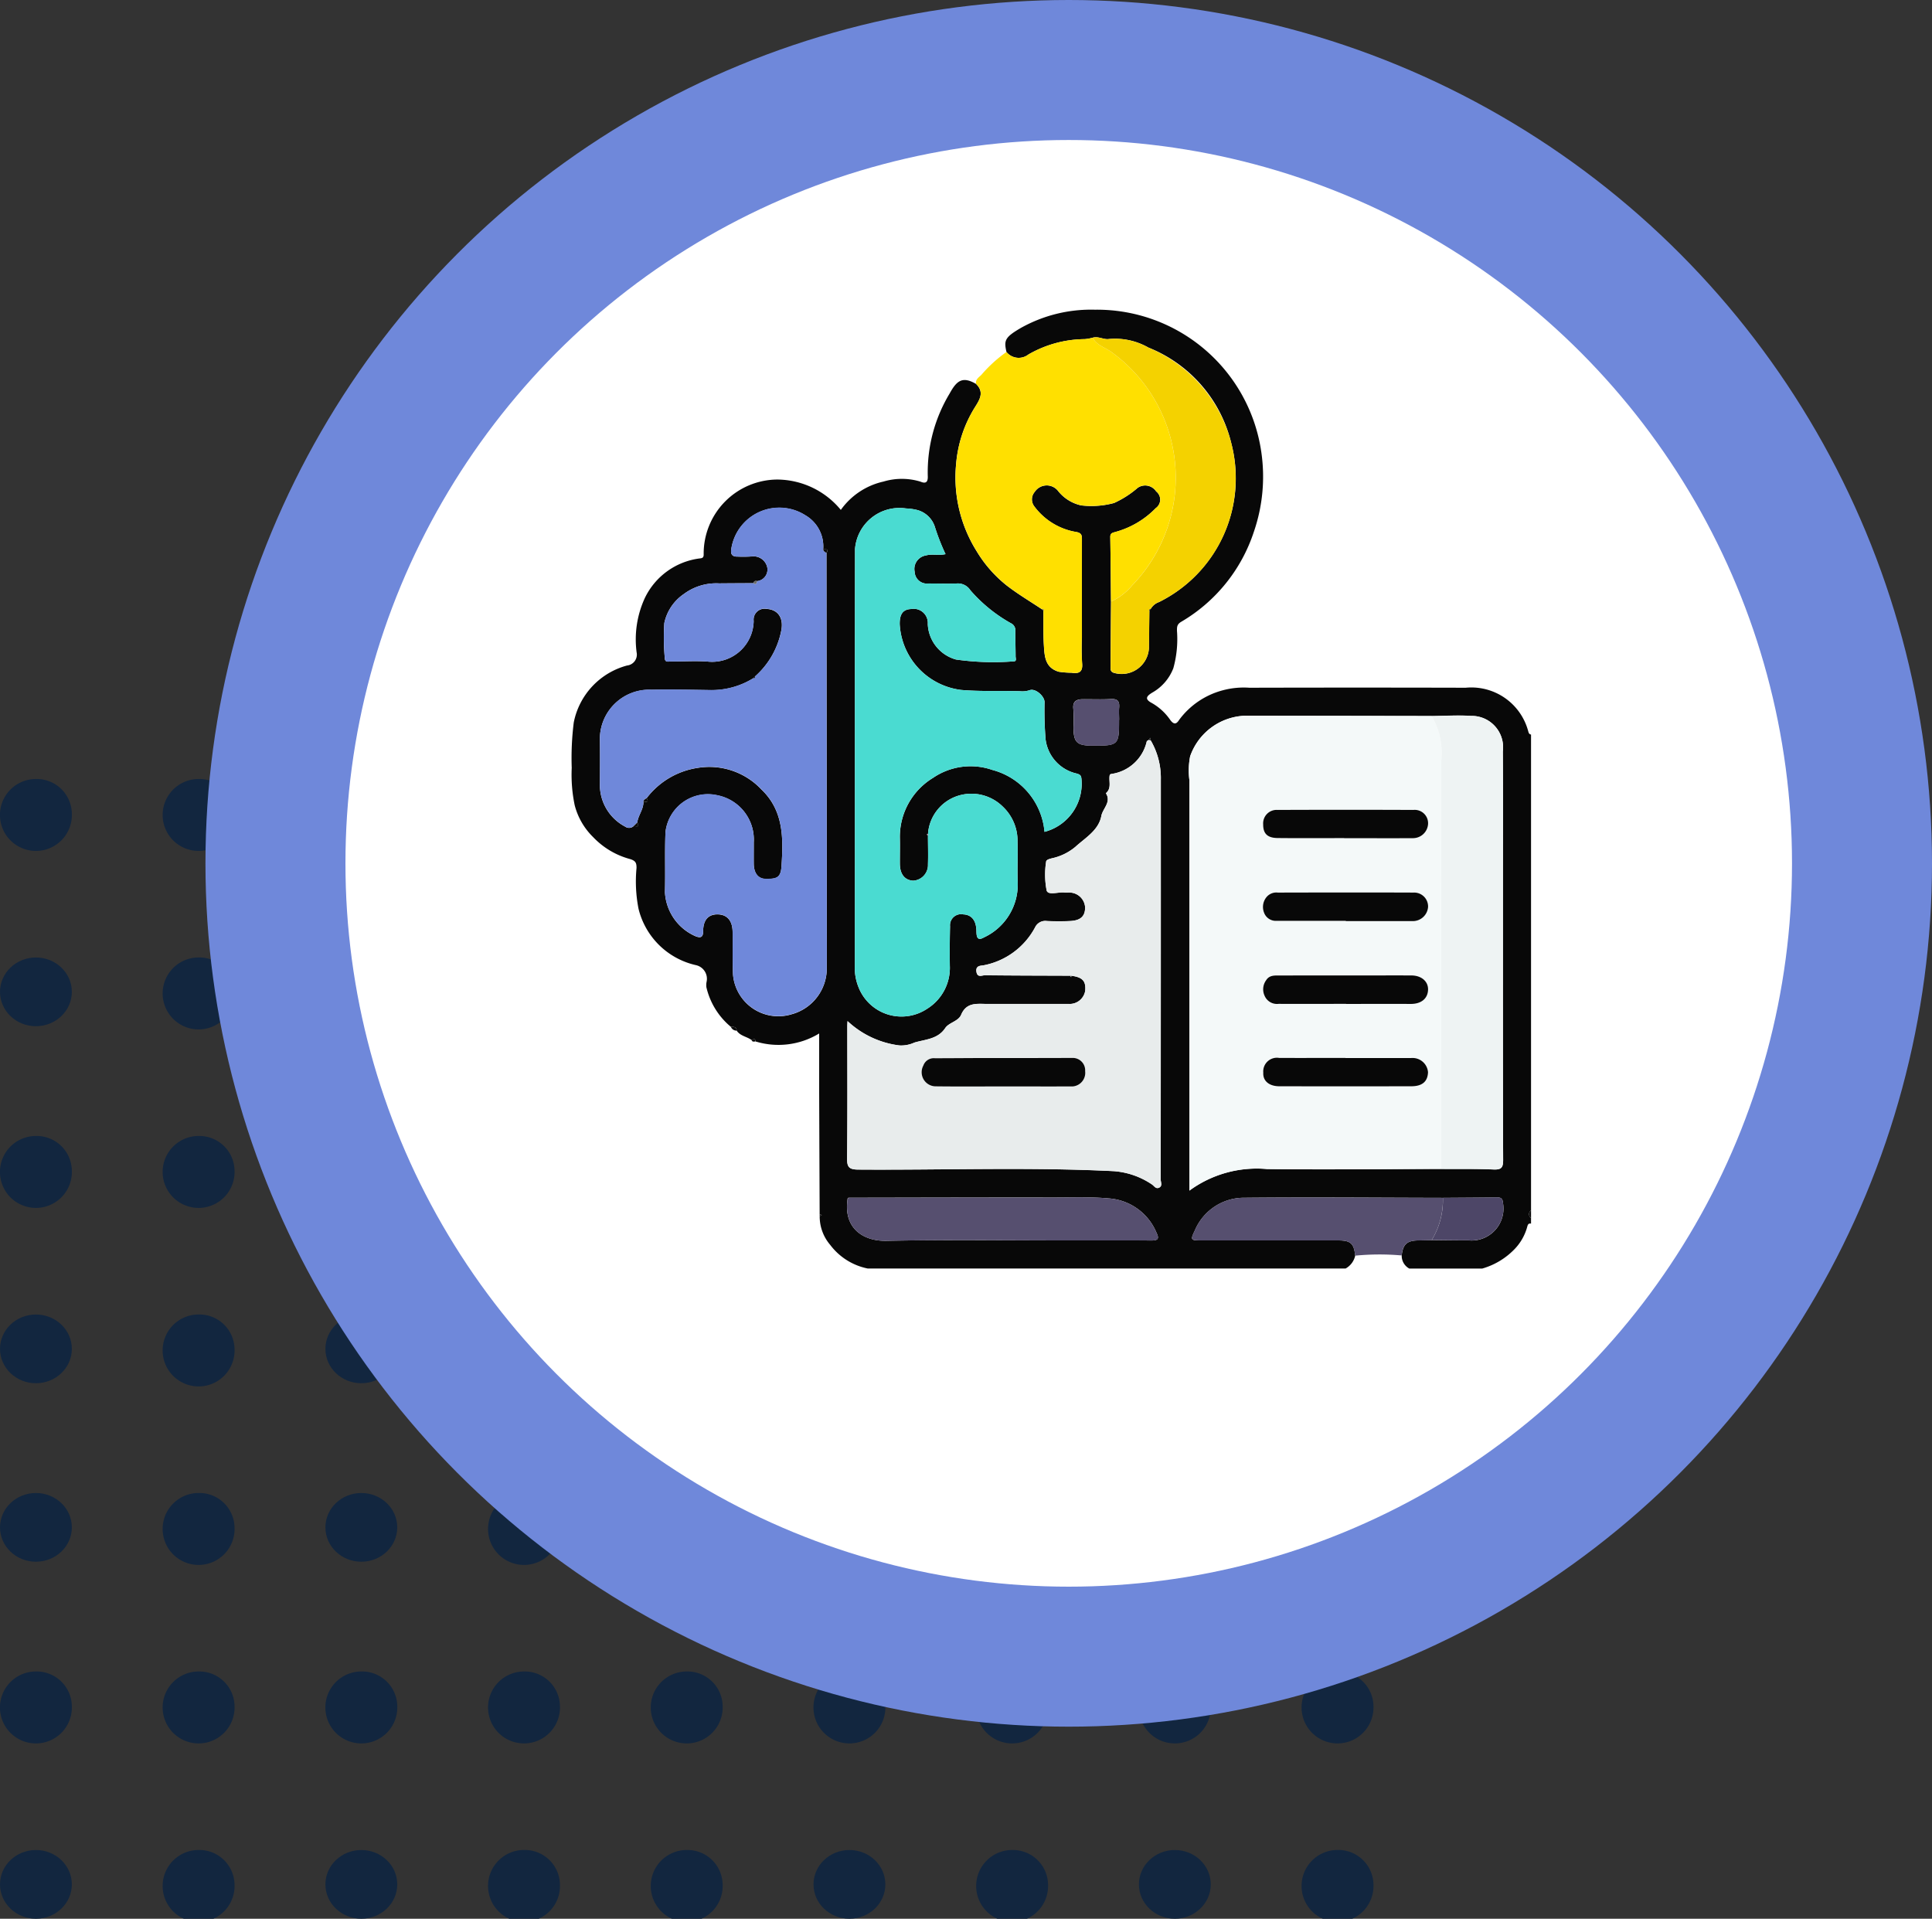 <svg xmlns="http://www.w3.org/2000/svg" xmlns:xlink="http://www.w3.org/1999/xlink" width="136.934" height="135.983" viewBox="0 0 136.934 135.983">
  <rect x="0" y="0" width="136.934" height="135.983" fill="#333333" stroke="none"/>
  <defs>
    <clipPath id="clip-path">
      <rect id="Rectángulo_352576" data-name="Rectángulo 352576" width="68.016" height="67.953" fill="none"/>
    </clipPath>
  </defs>
  <g id="Grupo_1018561" data-name="Grupo 1018561" transform="translate(-263 -595.534)">
    <g id="Grupo_156356" data-name="Grupo 156356" transform="translate(263 650.743)">
      <g id="Grupo_156332" data-name="Grupo 156332" transform="translate(0 0)">
        <path id="Trazado_99257" data-name="Trazado 99257" d="M419.306,105.213a2.549,2.549,0,1,1-2.548-2.434A2.492,2.492,0,0,1,419.306,105.213Z" transform="translate(-414.214 -102.779)" fill="#12263f"/>
        <path id="Trazado_116526" data-name="Trazado 116526" d="M419.306,105.213a2.549,2.549,0,1,1-2.548-2.434A2.492,2.492,0,0,1,419.306,105.213Z" transform="translate(-356.555 -102.779)" fill="#12263f"/>
        <path id="Trazado_99258" data-name="Trazado 99258" d="M427.752,105.213a2.549,2.549,0,1,1-2.545-2.434A2.492,2.492,0,0,1,427.752,105.213Z" transform="translate(-411.129 -102.779)" fill="#12263f"/>
        <path id="Trazado_116527" data-name="Trazado 116527" d="M427.752,105.213a2.549,2.549,0,1,1-2.545-2.434A2.492,2.492,0,0,1,427.752,105.213Z" transform="translate(-353.469 -102.779)" fill="#12263f"/>
        <path id="Trazado_99259" data-name="Trazado 99259" d="M436.2,105.213a2.549,2.549,0,1,1-2.545-2.434A2.492,2.492,0,0,1,436.2,105.213Z" transform="translate(-408.043 -102.779)" fill="#12263f"/>
        <path id="Trazado_116531" data-name="Trazado 116531" d="M436.2,105.213a2.549,2.549,0,1,1-2.545-2.434A2.492,2.492,0,0,1,436.2,105.213Z" transform="translate(-350.384 -102.779)" fill="#12263f"/>
        <path id="Trazado_99260" data-name="Trazado 99260" d="M444.645,105.213a2.549,2.549,0,1,1-2.547-2.434A2.492,2.492,0,0,1,444.645,105.213Z" transform="translate(-404.958 -102.779)" fill="#12263f"/>
        <path id="Trazado_116532" data-name="Trazado 116532" d="M444.645,105.213a2.549,2.549,0,1,1-2.547-2.434A2.492,2.492,0,0,1,444.645,105.213Z" transform="translate(-347.298 -102.779)" fill="#12263f"/>
        <path id="Trazado_99261" data-name="Trazado 99261" d="M453.091,105.213a2.549,2.549,0,1,1-2.545-2.434A2.492,2.492,0,0,1,453.091,105.213Z" transform="translate(-401.872 -102.779)" fill="#12263f"/>
      </g>
      <g id="Grupo_156331" data-name="Grupo 156331" transform="translate(0 12.649)">
        <ellipse id="Elipse_3975" data-name="Elipse 3975" cx="2.546" cy="2.435" rx="2.546" ry="2.435" transform="translate(0 0.001)" fill="#12263f"/>
        <ellipse id="Elipse_4742" data-name="Elipse 4742" cx="2.546" cy="2.435" rx="2.546" ry="2.435" transform="translate(57.659 0.001)" fill="#12263f"/>
        <path id="Trazado_99268" data-name="Trazado 99268" d="M427.752,112.721a2.549,2.549,0,1,1-2.545-2.434A2.493,2.493,0,0,1,427.752,112.721Z" transform="translate(-411.129 -110.287)" fill="#12263f"/>
        <path id="Trazado_116528" data-name="Trazado 116528" d="M427.752,112.721a2.549,2.549,0,1,1-2.545-2.434A2.493,2.493,0,0,1,427.752,112.721Z" transform="translate(-353.469 -110.287)" fill="#12263f"/>
        <ellipse id="Elipse_3976" data-name="Elipse 3976" cx="2.546" cy="2.435" rx="2.546" ry="2.435" transform="translate(23.064 0.001)" fill="#12263f"/>
        <ellipse id="Elipse_4743" data-name="Elipse 4743" cx="2.546" cy="2.435" rx="2.546" ry="2.435" transform="translate(80.723 0.001)" fill="#12263f"/>
        <path id="Trazado_99269" data-name="Trazado 99269" d="M444.645,112.721a2.549,2.549,0,1,1-2.547-2.434A2.494,2.494,0,0,1,444.645,112.721Z" transform="translate(-404.958 -110.287)" fill="#12263f"/>
        <path id="Trazado_116533" data-name="Trazado 116533" d="M444.645,112.721a2.549,2.549,0,1,1-2.547-2.434A2.494,2.494,0,0,1,444.645,112.721Z" transform="translate(-347.298 -110.287)" fill="#12263f"/>
        <path id="Trazado_99270" data-name="Trazado 99270" d="M453.091,112.721a2.549,2.549,0,1,1-2.545-2.434A2.493,2.493,0,0,1,453.091,112.721Z" transform="translate(-401.872 -110.287)" fill="#12263f"/>
      </g>
      <g id="Grupo_156330" data-name="Grupo 156330" transform="translate(0 25.3)">
        <path id="Trazado_99274" data-name="Trazado 99274" d="M419.306,120.23a2.549,2.549,0,1,1-2.548-2.436A2.494,2.494,0,0,1,419.306,120.23Z" transform="translate(-414.214 -117.794)" fill="#12263f"/>
        <path id="Trazado_116529" data-name="Trazado 116529" d="M419.306,120.23a2.549,2.549,0,1,1-2.548-2.436A2.494,2.494,0,0,1,419.306,120.23Z" transform="translate(-356.555 -117.794)" fill="#12263f"/>
        <path id="Trazado_99275" data-name="Trazado 99275" d="M427.752,120.23a2.549,2.549,0,1,1-2.545-2.436A2.493,2.493,0,0,1,427.752,120.23Z" transform="translate(-411.129 -117.794)" fill="#12263f"/>
        <path id="Trazado_116530" data-name="Trazado 116530" d="M427.752,120.23a2.549,2.549,0,1,1-2.545-2.436A2.493,2.493,0,0,1,427.752,120.23Z" transform="translate(-353.469 -117.794)" fill="#12263f"/>
        <path id="Trazado_99276" data-name="Trazado 99276" d="M436.2,120.23a2.549,2.549,0,1,1-2.545-2.436A2.493,2.493,0,0,1,436.2,120.23Z" transform="translate(-408.043 -117.794)" fill="#12263f"/>
        <path id="Trazado_116534" data-name="Trazado 116534" d="M436.2,120.23a2.549,2.549,0,1,1-2.545-2.436A2.493,2.493,0,0,1,436.2,120.23Z" transform="translate(-350.384 -117.794)" fill="#12263f"/>
        <path id="Trazado_99277" data-name="Trazado 99277" d="M444.645,120.23a2.549,2.549,0,1,1-2.547-2.436A2.494,2.494,0,0,1,444.645,120.23Z" transform="translate(-404.958 -117.794)" fill="#12263f"/>
        <path id="Trazado_116535" data-name="Trazado 116535" d="M444.645,120.23a2.549,2.549,0,1,1-2.547-2.436A2.494,2.494,0,0,1,444.645,120.23Z" transform="translate(-347.298 -117.794)" fill="#12263f"/>
        <path id="Trazado_99278" data-name="Trazado 99278" d="M453.091,120.23a2.549,2.549,0,1,1-2.545-2.436A2.493,2.493,0,0,1,453.091,120.23Z" transform="translate(-401.872 -117.794)" fill="#12263f"/>
      </g>
      <g id="Grupo_156327" data-name="Grupo 156327" transform="translate(0 63.252)">
        <path id="Trazado_116550" data-name="Trazado 116550" d="M419.306,120.23a2.549,2.549,0,1,1-2.548-2.436A2.494,2.494,0,0,1,419.306,120.23Z" transform="translate(-414.214 -117.794)" fill="#12263f"/>
        <path id="Trazado_116551" data-name="Trazado 116551" d="M419.306,120.23a2.549,2.549,0,1,1-2.548-2.436A2.494,2.494,0,0,1,419.306,120.23Z" transform="translate(-356.555 -117.794)" fill="#12263f"/>
        <path id="Trazado_116552" data-name="Trazado 116552" d="M427.752,120.23a2.549,2.549,0,1,1-2.545-2.436A2.493,2.493,0,0,1,427.752,120.23Z" transform="translate(-411.129 -117.794)" fill="#12263f"/>
        <path id="Trazado_116553" data-name="Trazado 116553" d="M427.752,120.23a2.549,2.549,0,1,1-2.545-2.436A2.493,2.493,0,0,1,427.752,120.23Z" transform="translate(-353.469 -117.794)" fill="#12263f"/>
        <path id="Trazado_116554" data-name="Trazado 116554" d="M436.2,120.23a2.549,2.549,0,1,1-2.545-2.436A2.493,2.493,0,0,1,436.2,120.23Z" transform="translate(-408.043 -117.794)" fill="#12263f"/>
        <path id="Trazado_116555" data-name="Trazado 116555" d="M436.2,120.23a2.549,2.549,0,1,1-2.545-2.436A2.493,2.493,0,0,1,436.2,120.23Z" transform="translate(-350.384 -117.794)" fill="#12263f"/>
        <path id="Trazado_116556" data-name="Trazado 116556" d="M444.645,120.23a2.549,2.549,0,1,1-2.547-2.436A2.494,2.494,0,0,1,444.645,120.23Z" transform="translate(-404.958 -117.794)" fill="#12263f"/>
        <path id="Trazado_116557" data-name="Trazado 116557" d="M444.645,120.23a2.549,2.549,0,1,1-2.547-2.436A2.494,2.494,0,0,1,444.645,120.23Z" transform="translate(-347.298 -117.794)" fill="#12263f"/>
        <path id="Trazado_116558" data-name="Trazado 116558" d="M453.091,120.23a2.549,2.549,0,1,1-2.545-2.436A2.493,2.493,0,0,1,453.091,120.23Z" transform="translate(-401.872 -117.794)" fill="#12263f"/>
      </g>
      <g id="Grupo_156329" data-name="Grupo 156329" transform="translate(0 37.951)">
        <ellipse id="Elipse_3980" data-name="Elipse 3980" cx="2.546" cy="2.435" rx="2.546" ry="2.435" transform="translate(0 0.002)" fill="#12263f"/>
        <ellipse id="Elipse_4744" data-name="Elipse 4744" cx="2.546" cy="2.435" rx="2.546" ry="2.435" transform="translate(57.659 0.002)" fill="#12263f"/>
        <path id="Trazado_99285" data-name="Trazado 99285" d="M427.752,127.738a2.549,2.549,0,1,1-2.545-2.436A2.491,2.491,0,0,1,427.752,127.738Z" transform="translate(-411.129 -125.302)" fill="#12263f"/>
        <path id="Trazado_116536" data-name="Trazado 116536" d="M427.752,127.738a2.549,2.549,0,1,1-2.545-2.436A2.491,2.491,0,0,1,427.752,127.738Z" transform="translate(-353.469 -125.302)" fill="#12263f"/>
        <ellipse id="Elipse_3981" data-name="Elipse 3981" cx="2.546" cy="2.435" rx="2.546" ry="2.435" transform="translate(23.064 0.002)" fill="#12263f"/>
        <ellipse id="Elipse_4745" data-name="Elipse 4745" cx="2.546" cy="2.435" rx="2.546" ry="2.435" transform="translate(80.723 0.002)" fill="#12263f"/>
        <path id="Trazado_99286" data-name="Trazado 99286" d="M444.645,127.738A2.549,2.549,0,1,1,442.1,125.3,2.492,2.492,0,0,1,444.645,127.738Z" transform="translate(-404.958 -125.302)" fill="#12263f"/>
        <path id="Trazado_116537" data-name="Trazado 116537" d="M444.645,127.738A2.549,2.549,0,1,1,442.1,125.3,2.492,2.492,0,0,1,444.645,127.738Z" transform="translate(-347.298 -125.302)" fill="#12263f"/>
        <path id="Trazado_99287" data-name="Trazado 99287" d="M453.091,127.738a2.549,2.549,0,1,1-2.545-2.436A2.491,2.491,0,0,1,453.091,127.738Z" transform="translate(-401.872 -125.302)" fill="#12263f"/>
      </g>
      <g id="Grupo_156326" data-name="Grupo 156326" transform="translate(0 75.904)">
        <ellipse id="Elipse_4754" data-name="Elipse 4754" cx="2.546" cy="2.435" rx="2.546" ry="2.435" transform="translate(0 0.001)" fill="#12263f"/>
        <ellipse id="Elipse_4750" data-name="Elipse 4750" cx="2.546" cy="2.435" rx="2.546" ry="2.435" transform="translate(57.659 0.001)" fill="#12263f"/>
        <path id="Trazado_116548" data-name="Trazado 116548" d="M427.752,127.738a2.549,2.549,0,1,1-2.545-2.436A2.491,2.491,0,0,1,427.752,127.738Z" transform="translate(-411.129 -125.302)" fill="#12263f"/>
        <path id="Trazado_116542" data-name="Trazado 116542" d="M427.752,127.738a2.549,2.549,0,1,1-2.545-2.436A2.491,2.491,0,0,1,427.752,127.738Z" transform="translate(-353.469 -125.302)" fill="#12263f"/>
        <ellipse id="Elipse_4751" data-name="Elipse 4751" cx="2.546" cy="2.435" rx="2.546" ry="2.435" transform="translate(23.064 0.001)" fill="#12263f"/>
        <ellipse id="Elipse_4752" data-name="Elipse 4752" cx="2.546" cy="2.435" rx="2.546" ry="2.435" transform="translate(80.723 0.001)" fill="#12263f"/>
        <path id="Trazado_116543" data-name="Trazado 116543" d="M444.645,127.738A2.549,2.549,0,1,1,442.1,125.3,2.492,2.492,0,0,1,444.645,127.738Z" transform="translate(-404.958 -125.302)" fill="#12263f"/>
        <path id="Trazado_116544" data-name="Trazado 116544" d="M444.645,127.738A2.549,2.549,0,1,1,442.1,125.3,2.492,2.492,0,0,1,444.645,127.738Z" transform="translate(-347.298 -125.302)" fill="#12263f"/>
        <path id="Trazado_116545" data-name="Trazado 116545" d="M453.091,127.738a2.549,2.549,0,1,1-2.545-2.436A2.491,2.491,0,0,1,453.091,127.738Z" transform="translate(-401.872 -125.302)" fill="#12263f"/>
      </g>
      <g id="Grupo_156328" data-name="Grupo 156328" transform="translate(0 50.602)">
        <ellipse id="Elipse_3985" data-name="Elipse 3985" cx="2.546" cy="2.435" rx="2.546" ry="2.435" transform="translate(0 0.001)" fill="#12263f"/>
        <ellipse id="Elipse_4746" data-name="Elipse 4746" cx="2.546" cy="2.435" rx="2.546" ry="2.435" transform="translate(57.659 0.001)" fill="#12263f"/>
        <path id="Trazado_99291" data-name="Trazado 99291" d="M427.752,135.246a2.549,2.549,0,1,1-2.545-2.436A2.491,2.491,0,0,1,427.752,135.246Z" transform="translate(-411.129 -132.81)" fill="#12263f"/>
        <path id="Trazado_116538" data-name="Trazado 116538" d="M427.752,135.246a2.549,2.549,0,1,1-2.545-2.436A2.491,2.491,0,0,1,427.752,135.246Z" transform="translate(-353.469 -132.81)" fill="#12263f"/>
        <ellipse id="Elipse_3986" data-name="Elipse 3986" cx="2.546" cy="2.435" rx="2.546" ry="2.435" transform="translate(23.064 0.001)" fill="#12263f"/>
        <ellipse id="Elipse_4747" data-name="Elipse 4747" cx="2.546" cy="2.435" rx="2.546" ry="2.435" transform="translate(80.723 0.001)" fill="#12263f"/>
        <path id="Trazado_99292" data-name="Trazado 99292" d="M444.645,135.246a2.549,2.549,0,1,1-2.547-2.436A2.492,2.492,0,0,1,444.645,135.246Z" transform="translate(-404.958 -132.81)" fill="#12263f"/>
        <path id="Trazado_116539" data-name="Trazado 116539" d="M444.645,135.246a2.549,2.549,0,1,1-2.547-2.436A2.492,2.492,0,0,1,444.645,135.246Z" transform="translate(-347.298 -132.81)" fill="#12263f"/>
        <path id="Trazado_99293" data-name="Trazado 99293" d="M453.091,135.246a2.549,2.549,0,1,1-2.545-2.436A2.491,2.491,0,0,1,453.091,135.246Z" transform="translate(-401.872 -132.81)" fill="#12263f"/>
      </g>
    </g>
    <g id="Grupo_1015138" data-name="Grupo 1015138" transform="translate(277.562 595.534)">
      <circle id="Elipse_8447" data-name="Elipse 8447" cx="61.186" cy="61.186" r="61.186" transform="translate(0 0)" fill="#6f88da"/>
      <circle id="Elipse_8448" data-name="Elipse 8448" cx="51.264" cy="51.264" r="51.264" transform="translate(9.922 9.922)" fill="#fff"/>
      <g id="Grupo_1018567" data-name="Grupo 1018567" transform="translate(25.938 21.949)">
        <g id="Grupo_1018566" data-name="Grupo 1018566" clip-path="url(#clip-path)">
          <path id="Trazado_732029" data-name="Trazado 732029" d="M12.767,51.757c-.337-.244-.8-.281-1.054-.663-.011-.281-.21-.272-.408-.266a5.155,5.155,0,0,1-1.738-2.809,1.156,1.156,0,0,1,.018-.406.991.991,0,0,0-.756-1.16,5.409,5.409,0,0,1-4.071-3.989,10.044,10.044,0,0,1-.143-2.9c0-.342-.053-.5-.44-.625A5.612,5.612,0,0,1,1.542,37.38,4.856,4.856,0,0,1,.233,35.121a10.573,10.573,0,0,1-.211-2.652,20.16,20.16,0,0,1,.144-3.214,5.226,5.226,0,0,1,3.776-4.038.776.776,0,0,0,.68-.928,7.017,7.017,0,0,1,.575-3.84,5.009,5.009,0,0,1,3.888-2.82c.179-.02.29-.041.289-.282a5.251,5.251,0,0,1,5.221-5.31,5.883,5.883,0,0,1,4.5,2.152,5.065,5.065,0,0,1,3.024-2.009,4.522,4.522,0,0,1,2.623.006c.439.19.534-.039.515-.414a10.814,10.814,0,0,1,1.551-5.834c.485-.878.884-1.253,1.866-.68.624.6.239,1.153-.092,1.683a8.991,8.991,0,0,0-1.318,4.007,9.845,9.845,0,0,0,1.451,6.161,9.031,9.031,0,0,0,2.145,2.445c.795.613,1.666,1.128,2.5,1.686l.089.1c.009.819-.015,1.639.036,2.455.048.773.084,1.577,1.055,1.865a6.306,6.306,0,0,0,.908.071c.555.088.811-.074.745-.7a17.237,17.237,0,0,1-.013-1.791q0-3.452,0-6.9c0-.322.015-.523-.454-.592a4.644,4.644,0,0,1-2.915-1.8.81.81,0,0,1,.022-1.029,1.022,1.022,0,0,1,1.684-.04,2.885,2.885,0,0,0,1.613.992,6.142,6.142,0,0,0,2.331-.17,6.938,6.938,0,0,0,1.676-1.076.931.931,0,0,1,1.306.255.737.737,0,0,1-.032,1.189,6.3,6.3,0,0,1-2.867,1.691c-.218.063-.355.085-.351.356.024,1.525.035,3.051.05,4.576q-.018,2.311-.034,4.623c0,.171-.01.34.221.417a1.933,1.933,0,0,0,2.5-1.74q.018-1.321.031-2.643l.095-.14a1.1,1.1,0,0,1,.587-.485A9.794,9.794,0,0,0,46.778,9.5a9.735,9.735,0,0,0-5.884-6.818A4.783,4.783,0,0,0,38.1,2.076c-.372.063-.758-.215-1.16-.09a3.02,3.02,0,0,1-.563.1,8.123,8.123,0,0,0-3.987,1.089A1.12,1.12,0,0,1,30.835,3c-.184-.829-.131-1.039,1.049-1.724A10.18,10.18,0,0,1,37.1,0a11.772,11.772,0,0,1,11.8,10.106,12.011,12.011,0,0,1-.527,5.624,11.575,11.575,0,0,1-5.153,6.389c-.31.183-.3.381-.3.636a7.735,7.735,0,0,1-.257,2.652,3.375,3.375,0,0,1-1.5,1.734c-.415.253-.545.461-.024.734a3.945,3.945,0,0,1,1.3,1.194c.291.4.47.259.63.009a5.627,5.627,0,0,1,3.1-2.105,5.725,5.725,0,0,1,1.88-.181q7.668-.019,15.336,0A4.171,4.171,0,0,1,67.8,29.818c.032.091.041.273.215.291V63.837a.321.321,0,0,0,0,.531v.4c-.192-.024-.228.064-.276.25a3.645,3.645,0,0,1-.9,1.569,5.147,5.147,0,0,1-2.279,1.368H59.385a1.023,1.023,0,0,1-.536-.926c.083-.781.372-1.052,1.133-1.066.332-.006.663-.015.994-.023.881.008,1.762.022,2.642.022a2.263,2.263,0,0,0,2.413-2.628c-.022-.311-.12-.426-.43-.422-1.277.019-2.554.023-3.831.033-4.687-.009-9.375-.053-14.061-.006a3.777,3.777,0,0,0-3.514,2.3c-.332.688-.312.725.44.725q4.875,0,9.751,0c.846,0,1.085.23,1.167,1.079a1.386,1.386,0,0,1-.683.911H21.009a4.417,4.417,0,0,1-2.668-1.677,3.094,3.094,0,0,1-.744-2.04l.149-.069-.152-.065q-.018-4.341-.034-8.682c0-1.344,0-2.687,0-4.126a5.544,5.544,0,0,1-4.516.564c-.012-.254-.157-.142-.276-.1m6.912,11.179c-.075-.008-.108.029-.108.1-.3,2.059,1.1,2.986,2.763,2.952,4.245-.087,8.493-.029,12.739-.029,2.013,0,4.025-.008,6.038.006.436,0,.57-.107.364-.53A3.954,3.954,0,0,0,38.1,62.986c-1.344-.123-2.686-.063-4.028-.066-4.8-.007-9.6.009-14.4.016m5.6-25.761-.1.018.1.062c0,.686.023,1.372,0,2.057a1.11,1.11,0,0,1-1.049,1.154c-.59-.03-.934-.455-.942-1.184-.007-.6.012-1.195,0-1.792a4.89,4.89,0,0,1,2.352-4.311,4.714,4.714,0,0,1,4.2-.562,4.988,4.988,0,0,1,3.7,4.389,3.524,3.524,0,0,0,2.622-3.718c-.023-.244-.048-.327-.336-.413a2.845,2.845,0,0,1-2.21-2.43,25.285,25.285,0,0,1-.073-2.648c-.019-.433-.658-.983-1.057-.83a1.683,1.683,0,0,1-.7.071c-1.383-.04-2.762.028-4.151-.089A4.97,4.97,0,0,1,23.269,22.3c-.014-.742.243-1.065.813-1.085a1,1,0,0,1,1.176,1.057,2.725,2.725,0,0,0,2,2.521,18.7,18.7,0,0,0,4.074.131c.252.009.152-.219.151-.354,0-.6-.021-1.193-.021-1.79a.543.543,0,0,0-.311-.558,10.729,10.729,0,0,1-2.876-2.338,1.051,1.051,0,0,0-.976-.479c-.663.023-1.327,0-1.991,0a.866.866,0,0,1-.98-.829.972.972,0,0,1,.788-1.158c.455-.128.917.018,1.4-.094a15.583,15.583,0,0,1-.753-1.925,1.8,1.8,0,0,0-1.221-1.194,3.876,3.876,0,0,0-.831-.12A3.16,3.16,0,0,0,20.1,16.964c-.021,9.844,0,19.688-.014,29.532a3.693,3.693,0,0,0,.263,1.521,3.273,3.273,0,0,0,4.863,1.528,3.414,3.414,0,0,0,1.608-3.057c-.009-.929-.007-1.858.016-2.787a.785.785,0,0,1,.929-.847c.589.024.922.42.939,1.156.008.357.019.774.529.481a4.14,4.14,0,0,0,2.4-3.927c-.037-.95.019-1.9-.014-2.853a3.333,3.333,0,0,0-1.051-2.5,3.164,3.164,0,0,0-3.086-.785,3.055,3.055,0,0,0-2.21,2.751M12.915,19.384c-.817,0-1.634.006-2.45.013a3.836,3.836,0,0,0-2.5.755,3.321,3.321,0,0,0-1.382,2.062,15.947,15.947,0,0,0,.035,2.479c.008.329.26.236.435.237.906.008,1.818-.063,2.717.018a2.943,2.943,0,0,0,3.146-2.889.774.774,0,0,1,.911-.852c.824.045,1.22.649,1.047,1.531a5.821,5.821,0,0,1-1.864,3.258l-.107.118a5.612,5.612,0,0,1-3.052.847c-1.393-.02-2.786-.048-4.178-.024A3.5,3.5,0,0,0,2.019,30.57c.014.995.007,1.99,0,2.985a3.338,3.338,0,0,0,1.792,3.082.477.477,0,0,0,.585-.026c.126-.051.491.143.27-.264.064-.51.446-.926.437-1.458.145-.031.436.061.227-.269a5.588,5.588,0,0,1,3.636-2.149A5.066,5.066,0,0,1,13.463,34c1.6,1.523,1.555,3.493,1.428,5.44-.053.814-.323.912-1.136.9-.52-.01-.821-.409-.831-1.06-.008-.509,0-1.018,0-1.526a3.2,3.2,0,0,0-2.568-3.334,3.024,3.024,0,0,0-3.688,2.611c-.058,1.413,0,2.831-.04,4.245a3.61,3.61,0,0,0,2.192,3.139c.337.123.515.071.518-.367,0-.815.384-1.208,1.05-1.19s1.029.463,1.037,1.242c.011,1-.014,1.992.026,2.986a3.223,3.223,0,0,0,4.136,2.856,3.373,3.373,0,0,0,2.512-3.37c.013-1.15,0-2.3,0-3.451q-.011-12.94-.022-25.879c.214-.338-.088-.236-.231-.27a2.55,2.55,0,0,0-1.267-2.4A3.441,3.441,0,0,0,11.341,16.9c-.071.365-.009.614.44.6a9.815,9.815,0,0,0,.994-.01.993.993,0,0,1,1.1.746.822.822,0,0,1-.7,1c-.131-.025-.248-.025-.257.153M35.417,47.2c.805.1,1.06.373,1,1.067a1.114,1.114,0,0,1-1.164.932c-1.925,0-3.851,0-5.776,0-.726,0-1.472-.138-1.855.77-.2.472-.863.544-1.128.943-.533.8-1.443.8-2.189,1.029a2.234,2.234,0,0,1-1.057.2,6.559,6.559,0,0,1-3.677-1.726c-.008.171-.015.251-.015.33,0,3.12.018,6.241-.016,9.361-.007.638.111.829.8.833,6.032.042,12.067-.187,18.1.112a5.541,5.541,0,0,1,2.7.937c.161.1.268.334.494.242.282-.115.135-.387.135-.581q.012-14.175.008-28.349a5.282,5.282,0,0,0-.72-2.78l-.04-.184-.088.146c-.052.039-.135.067-.153.117a3,3,0,0,1-2.5,2.3c-.117.016-.13.09-.138.181-.037.405.138.857-.258,1.184.408.628-.221,1.077-.322,1.613-.191,1.016-1.132,1.544-1.845,2.193a3.841,3.841,0,0,1-1.657.806c-.161.042-.405.1-.412.247a5.881,5.881,0,0,0,.038,2.037c.119.366.836.085,1.28.142.109.014.221,0,.332,0a1.121,1.121,0,0,1,1.115,1.047c.007.623-.309.935-1.051.973-.552.028-1.106.024-1.658,0a.8.8,0,0,0-.838.45,5.251,5.251,0,0,1-3.658,2.691c-.166.031-.562,0-.5.438.063.465.4.261.61.264,2.034.024,4.069.025,6.1.033-.02.036-.075.079.017.095l-.017-.1m25.56-18.4q-6.636-.011-13.272-.019a4.288,4.288,0,0,0-3.849,2.876,5.27,5.27,0,0,0-.053,1.675q0,14.136,0,28.272v.83A8.083,8.083,0,0,1,49.3,60.9c4.114.048,8.228,0,12.342-.007,1.239.008,2.479-.015,3.715.038.555.024.683-.128.681-.68-.022-6.417-.014-12.835-.014-19.253,0-3.231.018-6.462-.008-9.693a2.226,2.226,0,0,0-2.253-2.519c-.924-.061-1.857,0-2.786.01m-22.157.274c0-.287-.021-.575,0-.859.04-.439-.09-.646-.577-.618-.659.037-1.322.009-1.983.012-.461,0-.75.144-.685.7a11.05,11.05,0,0,1,.01,1.255c0,1.112.231,1.335,1.363,1.336,1.831,0,1.867-.033,1.867-1.826" transform="translate(0 0)" fill="#080808"/>
          <path id="Trazado_732030" data-name="Trazado 732030" d="M510.11,480.161a.321.321,0,0,1,0-.531Z" transform="translate(-442.094 -415.793)" fill="#0a0a0a"/>
          <path id="Trazado_732031" data-name="Trazado 732031" d="M208.145,15.936a1.12,1.12,0,0,0,1.557.176,8.122,8.122,0,0,1,3.987-1.089,3.031,3.031,0,0,0,.563-.1c.287.544.887.688,1.336,1.018a10.978,10.978,0,0,1,1.466,16.531,4.241,4.241,0,0,1-1.5,1.148c-.015-1.525-.025-3.051-.05-4.576,0-.271.133-.293.351-.356A6.293,6.293,0,0,0,218.726,27a.737.737,0,0,0,.032-1.189.931.931,0,0,0-1.306-.255,6.934,6.934,0,0,1-1.676,1.076,6.145,6.145,0,0,1-2.331.17,2.884,2.884,0,0,1-1.613-.991,1.022,1.022,0,0,0-1.684.04.81.81,0,0,0-.022,1.029,4.644,4.644,0,0,0,2.915,1.8c.469.07.454.27.454.592q-.005,3.452,0,6.9a17.232,17.232,0,0,0,.013,1.791c.066.626-.19.787-.745.7a6.325,6.325,0,0,1-.908-.071c-.971-.288-1.007-1.092-1.055-1.865-.05-.816-.027-1.636-.036-2.455.036-.092,0-.115-.089-.1-.837-.558-1.708-1.073-2.5-1.686a9.03,9.03,0,0,1-2.145-2.445,9.844,9.844,0,0,1-1.451-6.161,8.991,8.991,0,0,1,1.318-4.007c.331-.53.716-1.087.092-1.683-.054-.321.211-.462.383-.641a9.815,9.815,0,0,1,1.778-1.618" transform="translate(-177.31 -12.938)" fill="#ffe000"/>
          <path id="Trazado_732032" data-name="Trazado 732032" d="M84.934,381.876c.2-.006.4-.015.408.266a.427.427,0,0,1-.408-.266" transform="translate(-73.63 -331.048)" fill="#0a0a0a"/>
          <path id="Trazado_732033" data-name="Trazado 732033" d="M95.92,388.477c.119-.042.264-.153.276.1-.112.022-.225.046-.276-.1" transform="translate(-83.153 -336.72)" fill="#0a0a0a"/>
          <path id="Trazado_732034" data-name="Trazado 732034" d="M132.186,481.622l.152.065-.149.069c0-.045,0-.089,0-.134" transform="translate(-114.593 -417.52)" fill="#0a0a0a"/>
          <path id="Trazado_732035" data-name="Trazado 732035" d="M346.672,248.37c-4.114.008-8.229.055-12.342.007a8.083,8.083,0,0,0-5.5,1.531v-.83q0-14.136,0-28.272a5.269,5.269,0,0,1,.053-1.675,4.287,4.287,0,0,1,3.849-2.876q6.636,0,13.272.019a5.2,5.2,0,0,1,.674,3.163q-.026,14.466-.01,28.933m-6.753-17.587v.022h4.709a1.083,1.083,0,0,0,1.115-1,.985.985,0,0,0-1.032-1.021c-3.206-.014-6.412-.008-9.618,0a.907.907,0,0,0-.817.34,1.1,1.1,0,0,0-.169,1.05.887.887,0,0,0,.9.612c1.636,0,3.271,0,4.907,0m-.124-5.862v.006c1.615,0,3.231.007,4.846,0a1.074,1.074,0,0,0,1.1-.98.948.948,0,0,0-1.037-1.022q-4.813-.021-9.626,0a.955.955,0,0,0-1.023,1.022c0,.651.294.962,1.024.97,1.571.018,3.142.005,4.713.005m.139,11.747v0c1.526,0,3.053,0,4.579,0,.735,0,1.207-.372,1.23-1,.021-.586-.457-1.012-1.174-1.018-1.15-.009-2.3,0-3.451,0-1.947,0-3.893-.005-5.84.005-.362,0-.769-.054-1.009.331a1.087,1.087,0,0,0-.116,1.094.953.953,0,0,0,1,.583c1.592.012,3.185,0,4.778,0m-.042,3.842v0c-1.569,0-3.138.007-4.707,0a.97.97,0,0,0-1.118,1.046c-.038.588.422.962,1.141.964q4.673.01,9.347,0c.781,0,1.166-.34,1.188-1a1.1,1.1,0,0,0-1.211-1c-1.547-.007-3.094,0-4.64,0" transform="translate(-285.03 -187.472)" fill="#f4f9f9"/>
          <path id="Trazado_732036" data-name="Trazado 732036" d="M168.292,229.076a5.284,5.284,0,0,1,.72,2.781q0,14.175-.008,28.349c0,.194.147.466-.135.582-.225.092-.333-.139-.494-.242a5.541,5.541,0,0,0-2.7-.937c-6.03-.3-12.064-.07-18.1-.112-.693,0-.811-.2-.8-.833.034-3.12.016-6.241.016-9.361,0-.08.007-.159.015-.33a6.56,6.56,0,0,0,3.677,1.726,2.234,2.234,0,0,0,1.057-.2c.746-.228,1.656-.225,2.189-1.028.265-.4.929-.472,1.128-.943.383-.908,1.129-.771,1.855-.77,1.925,0,3.851,0,5.776,0a1.115,1.115,0,0,0,1.164-.932c.064-.693-.19-.966-1-1.067h0c-2.034-.008-4.069-.009-6.1-.033-.209,0-.547.2-.61-.263-.059-.435.337-.407.5-.438a5.251,5.251,0,0,0,3.658-2.691.8.8,0,0,1,.838-.45c.552.024,1.107.028,1.658,0,.742-.038,1.058-.35,1.051-.973a1.121,1.121,0,0,0-1.115-1.047c-.11-.007-.223.011-.331,0-.444-.057-1.161.223-1.28-.142a5.887,5.887,0,0,1-.038-2.037c.008-.152.252-.2.413-.247a3.84,3.84,0,0,0,1.656-.806c.713-.649,1.654-1.177,1.845-2.193.1-.536.73-.985.322-1.613.4-.327.221-.779.258-1.184.008-.091.021-.165.138-.181a3,3,0,0,0,2.5-2.3c.017-.051.1-.079.152-.117l.128.038M157.872,253.6c1.636,0,3.273.005,4.909,0a.968.968,0,0,0,.869-1.081.88.88,0,0,0-.9-.938c-2.211.007-4.423.005-6.634.009-1.039,0-2.078.01-3.117.013a.785.785,0,0,0-.818.52,1,1,0,0,0,.915,1.472c1.592.02,3.184.006,4.776.008" transform="translate(-127.237 -198.554)" fill="#e8ecec"/>
          <path id="Trazado_732037" data-name="Trazado 732037" d="M26.32,110.583a.822.822,0,0,0,.7-1,.993.993,0,0,0-1.1-.746,9.852,9.852,0,0,1-.994.01c-.448.014-.511-.235-.44-.6a3.441,3.441,0,0,1,5.239-2.336,2.55,2.55,0,0,1,1.267,2.4c0,.152.119.21.231.27q.011,12.94.022,25.879c0,1.15.01,2.3,0,3.451a3.372,3.372,0,0,1-2.512,3.37,3.223,3.223,0,0,1-4.136-2.856c-.04-.994-.016-1.99-.026-2.986-.008-.779-.385-1.224-1.037-1.242s-1.045.374-1.05,1.19c0,.439-.18.49-.518.367a3.61,3.61,0,0,1-2.192-3.139c.041-1.414-.019-2.832.04-4.245a3.024,3.024,0,0,1,3.688-2.611,3.2,3.2,0,0,1,2.568,3.334c.007.509,0,1.018,0,1.526.01.651.311,1.049.831,1.06.813.016,1.083-.082,1.136-.9.126-1.947.176-3.916-1.428-5.44a5.066,5.066,0,0,0-4.494-1.524,5.587,5.587,0,0,0-3.636,2.149c-.11.06-.227.115-.227.269.009.532-.373.947-.437,1.458l-.27.264a.477.477,0,0,1-.585.026,3.338,3.338,0,0,1-1.792-3.082c0-.995.011-1.99,0-2.985a3.5,3.5,0,0,1,3.657-3.635c1.392-.025,2.785,0,4.178.024a5.612,5.612,0,0,0,3.052-.847c.083,0,.13-.025.107-.118a5.821,5.821,0,0,0,1.864-3.258c.174-.882-.222-1.486-1.047-1.531a.774.774,0,0,0-.911.852A2.943,2.943,0,0,1,22.92,116.3c-.9-.081-1.811-.01-2.717-.018-.175,0-.427.092-.435-.237a15.949,15.949,0,0,1-.035-2.48,3.321,3.321,0,0,1,1.382-2.061,3.835,3.835,0,0,1,2.5-.755c.817-.007,1.634-.009,2.45-.013.214.164.2-.059.258-.153" transform="translate(-13.147 -91.352)" fill="#6f88da"/>
          <path id="Trazado_732038" data-name="Trazado 732038" d="M156.124,128.6a3.055,3.055,0,0,1,2.21-2.751,3.164,3.164,0,0,1,3.086.785,3.333,3.333,0,0,1,1.051,2.5c.033.95-.023,1.9.014,2.853a4.141,4.141,0,0,1-2.4,3.927c-.511.293-.521-.124-.529-.481-.017-.736-.35-1.132-.939-1.156a.785.785,0,0,0-.929.847c-.024.928-.025,1.858-.016,2.787a3.414,3.414,0,0,1-1.608,3.057,3.273,3.273,0,0,1-4.863-1.529,3.688,3.688,0,0,1-.263-1.521c.014-9.844-.007-19.688.014-29.532a3.16,3.16,0,0,1,3.611-2.878,3.859,3.859,0,0,1,.831.12,1.8,1.8,0,0,1,1.221,1.194,15.58,15.58,0,0,0,.753,1.924c-.479.112-.942-.033-1.4.094a.972.972,0,0,0-.788,1.158.866.866,0,0,0,.98.829c.664,0,1.328.022,1.991,0a1.051,1.051,0,0,1,.976.479,10.726,10.726,0,0,0,2.875,2.338.543.543,0,0,1,.311.558c0,.6.017,1.193.021,1.79,0,.136.1.363-.151.354a18.719,18.719,0,0,1-4.074-.131,2.725,2.725,0,0,1-2-2.521,1,1,0,0,0-1.176-1.057c-.57.02-.827.343-.813,1.085a4.97,4.97,0,0,0,4.355,4.651c1.388.118,2.768.049,4.151.089a1.681,1.681,0,0,0,.7-.071c.4-.153,1.038.4,1.057.83a25.283,25.283,0,0,0,.073,2.648,2.845,2.845,0,0,0,2.21,2.43c.287.086.313.169.336.413a3.524,3.524,0,0,1-2.622,3.718,4.988,4.988,0,0,0-3.7-4.389,4.714,4.714,0,0,0-4.2.562,4.89,4.89,0,0,0-2.352,4.311c.015.6,0,1.195,0,1.792.009.728.352,1.153.942,1.184a1.11,1.11,0,0,0,1.049-1.154c.025-.685,0-1.371,0-2.057a.046.046,0,0,0,0-.079" transform="translate(-130.851 -91.424)" fill="#4adbd1"/>
          <path id="Trazado_732039" data-name="Trazado 732039" d="M458.811,248.257q0-14.467.01-28.933a5.194,5.194,0,0,0-.674-3.163c.929-.008,1.861-.071,2.786-.01a2.226,2.226,0,0,1,2.253,2.519c.026,3.231.008,6.462.008,9.693,0,6.418-.008,12.835.014,19.253,0,.553-.127.7-.681.68-1.237-.053-2.477-.03-3.715-.038" transform="translate(-397.17 -187.359)" fill="#eef3f3"/>
          <path id="Trazado_732040" data-name="Trazado 732040" d="M278.865,33.407a4.241,4.241,0,0,0,1.5-1.148,10.978,10.978,0,0,0-1.466-16.531c-.448-.33-1.049-.475-1.336-1.018.4-.126.788.152,1.16.09a4.782,4.782,0,0,1,2.793.611,10.015,10.015,0,0,1,5.864,11.77,9.725,9.725,0,0,1-5.114,6.259,1.1,1.1,0,0,0-.587.485c-.069.021-.129.049-.094.14q-.016,1.321-.031,2.643a1.933,1.933,0,0,1-2.5,1.74c-.231-.077-.222-.246-.221-.418q.013-2.311.034-4.623" transform="translate(-240.617 -12.723)" fill="#f4d200"/>
          <path id="Trazado_732041" data-name="Trazado 732041" d="M146.888,472.681c4.8-.007,9.6-.023,14.4-.016,1.342,0,2.684-.057,4.028.066a3.954,3.954,0,0,1,3.372,2.451c.205.423.071.533-.364.531-2.013-.013-4.025-.006-6.038-.006-4.247,0-8.495-.058-12.739.029-1.665.034-3.062-.894-2.763-2.952l.108-.1" transform="translate(-127.21 -409.744)" fill="#564f6f"/>
          <path id="Trazado_732042" data-name="Trazado 732042" d="M345.371,476.825a17.762,17.762,0,0,0-3.3.015c-.082-.85-.321-1.079-1.167-1.079q-4.876,0-9.751,0c-.752,0-.772-.037-.44-.725a3.777,3.777,0,0,1,3.514-2.3c4.687-.047,9.374,0,14.061.006a5.433,5.433,0,0,1-.795,3c-.331.008-.663.017-.994.023-.761.013-1.05.284-1.133,1.066" transform="translate(-286.522 -409.798)" fill="#564f6f"/>
          <path id="Trazado_732043" data-name="Trazado 732043" d="M458.134,475.7a5.431,5.431,0,0,0,.795-3c1.277-.009,2.554-.014,3.831-.033.31,0,.408.111.43.421a2.263,2.263,0,0,1-2.413,2.628c-.881,0-1.762-.014-2.642-.022" transform="translate(-397.159 -409.759)" fill="#4d4667"/>
          <path id="Trazado_732044" data-name="Trazado 732044" d="M270.506,208.818c0,1.793-.036,1.828-1.867,1.826-1.132,0-1.361-.225-1.363-1.336a11.043,11.043,0,0,0-.01-1.255c-.065-.555.224-.7.685-.7.661,0,1.324.025,1.983-.012.487-.027.617.18.577.618-.026.284,0,.572,0,.859" transform="translate(-231.686 -179.742)" fill="#564f6f"/>
          <path id="Trazado_732045" data-name="Trazado 732045" d="M33.054,273.357l.271-.264c.221.407-.145.212-.271.264" transform="translate(-28.655 -236.746)" fill="#0a0a0a"/>
          <path id="Trazado_732046" data-name="Trazado 732046" d="M38.367,260.391c0-.154.116-.209.227-.269.209.33-.082.238-.227.269" transform="translate(-33.261 -225.501)" fill="#0a0a0a"/>
          <path id="Trazado_732047" data-name="Trazado 732047" d="M134.322,127.718c-.112-.06-.226-.118-.231-.27.142.034.445-.068.231.27" transform="translate(-116.244 -110.485)" fill="#0a0a0a"/>
          <path id="Trazado_732048" data-name="Trazado 732048" d="M97.295,144.408c-.06.094-.044.317-.258.153.01-.179.126-.179.258-.153" transform="translate(-84.122 -125.177)" fill="#696a6a"/>
          <path id="Trazado_732049" data-name="Trazado 732049" d="M307.629,228.124l-.128-.038.088-.146.04.184" transform="translate(-266.574 -197.602)" fill="#0a0a0a"/>
          <path id="Trazado_732050" data-name="Trazado 732050" d="M265.876,354.648h0l.017.1c-.092-.016-.038-.058-.017-.095" transform="translate(-230.459 -307.445)" fill="#8e9191"/>
          <path id="Trazado_732051" data-name="Trazado 732051" d="M97.074,195.31c.023.093-.023.122-.107.118l.107-.118" transform="translate(-84.061 -169.315)" fill="#0a0a0a"/>
          <path id="Trazado_732052" data-name="Trazado 732052" d="M147.152,472.86l-.108.1c0-.073.032-.109.108-.1" transform="translate(-127.473 -409.924)" fill="#4d4667"/>
          <path id="Trazado_732053" data-name="Trazado 732053" d="M307.7,159.432c-.035-.091.025-.119.095-.14l-.095.14" transform="translate(-266.734 -138.091)" fill="#0a0a0a"/>
          <path id="Trazado_732054" data-name="Trazado 732054" d="M250.671,159.551c.084-.017.125.006.089.1l-.089-.1" transform="translate(-217.308 -138.311)" fill="#2e2028"/>
          <path id="Trazado_732055" data-name="Trazado 732055" d="M189.264,279.314a.046.046,0,0,1,0,.079l-.1-.062.1-.018" transform="translate(-163.991 -242.139)" fill="#c589ac"/>
          <path id="Trazado_732056" data-name="Trazado 732056" d="M374.1,312.341c-1.636,0-3.272,0-4.907,0a.887.887,0,0,1-.9-.612,1.1,1.1,0,0,1,.17-1.05.907.907,0,0,1,.817-.34c3.206-.007,6.412-.013,9.618,0a.985.985,0,0,1,1.032,1.021,1.083,1.083,0,0,1-1.115,1H374.1v-.022" transform="translate(-319.213 -269.029)" fill="#080808"/>
          <path id="Trazado_732057" data-name="Trazado 732057" d="M374.1,268.286c-1.571,0-3.142.012-4.713-.005-.73-.008-1.029-.319-1.024-.97a.955.955,0,0,1,1.023-1.022q4.813-.021,9.626,0a.947.947,0,0,1,1.037,1.021,1.073,1.073,0,0,1-1.1.98c-1.615.011-3.231,0-4.846,0v-.006" transform="translate(-319.334 -230.837)" fill="#080808"/>
          <path id="Trazado_732058" data-name="Trazado 732058" d="M374.226,356.471c-1.593,0-3.185.007-4.778,0a.953.953,0,0,1-1-.583,1.087,1.087,0,0,1,.116-1.094c.24-.385.646-.329,1.009-.331,1.947-.01,3.893,0,5.84-.005,1.15,0,2.3-.006,3.451,0,.717.006,1.195.432,1.174,1.018-.023.63-.495,1.005-1.23,1-1.526-.006-3.053,0-4.579,0Z" transform="translate(-319.322 -307.275)" fill="#080808"/>
          <path id="Trazado_732059" data-name="Trazado 732059" d="M374.242,398.482c1.547,0,3.094,0,4.64,0a1.1,1.1,0,0,1,1.211,1c-.023.665-.407,1-1.188,1q-4.673.008-9.347,0c-.72,0-1.179-.376-1.141-.964a.97.97,0,0,1,1.118-1.046c1.569.009,3.138,0,4.707,0Z" transform="translate(-319.38 -345.445)" fill="#080808"/>
          <path id="Trazado_732060" data-name="Trazado 732060" d="M192.433,400.442c-1.592,0-3.185.014-4.776-.006a1,1,0,0,1-.915-1.472.785.785,0,0,1,.818-.52c1.039,0,2.078-.011,3.117-.013,2.211,0,4.423,0,6.634-.009a.88.88,0,0,1,.9.938.968.968,0,0,1-.869,1.081c-1.636.008-3.273,0-4.909,0" transform="translate(-161.799 -345.394)" fill="#080808"/>
        </g>
      </g>
    </g>
  </g>
</svg>

